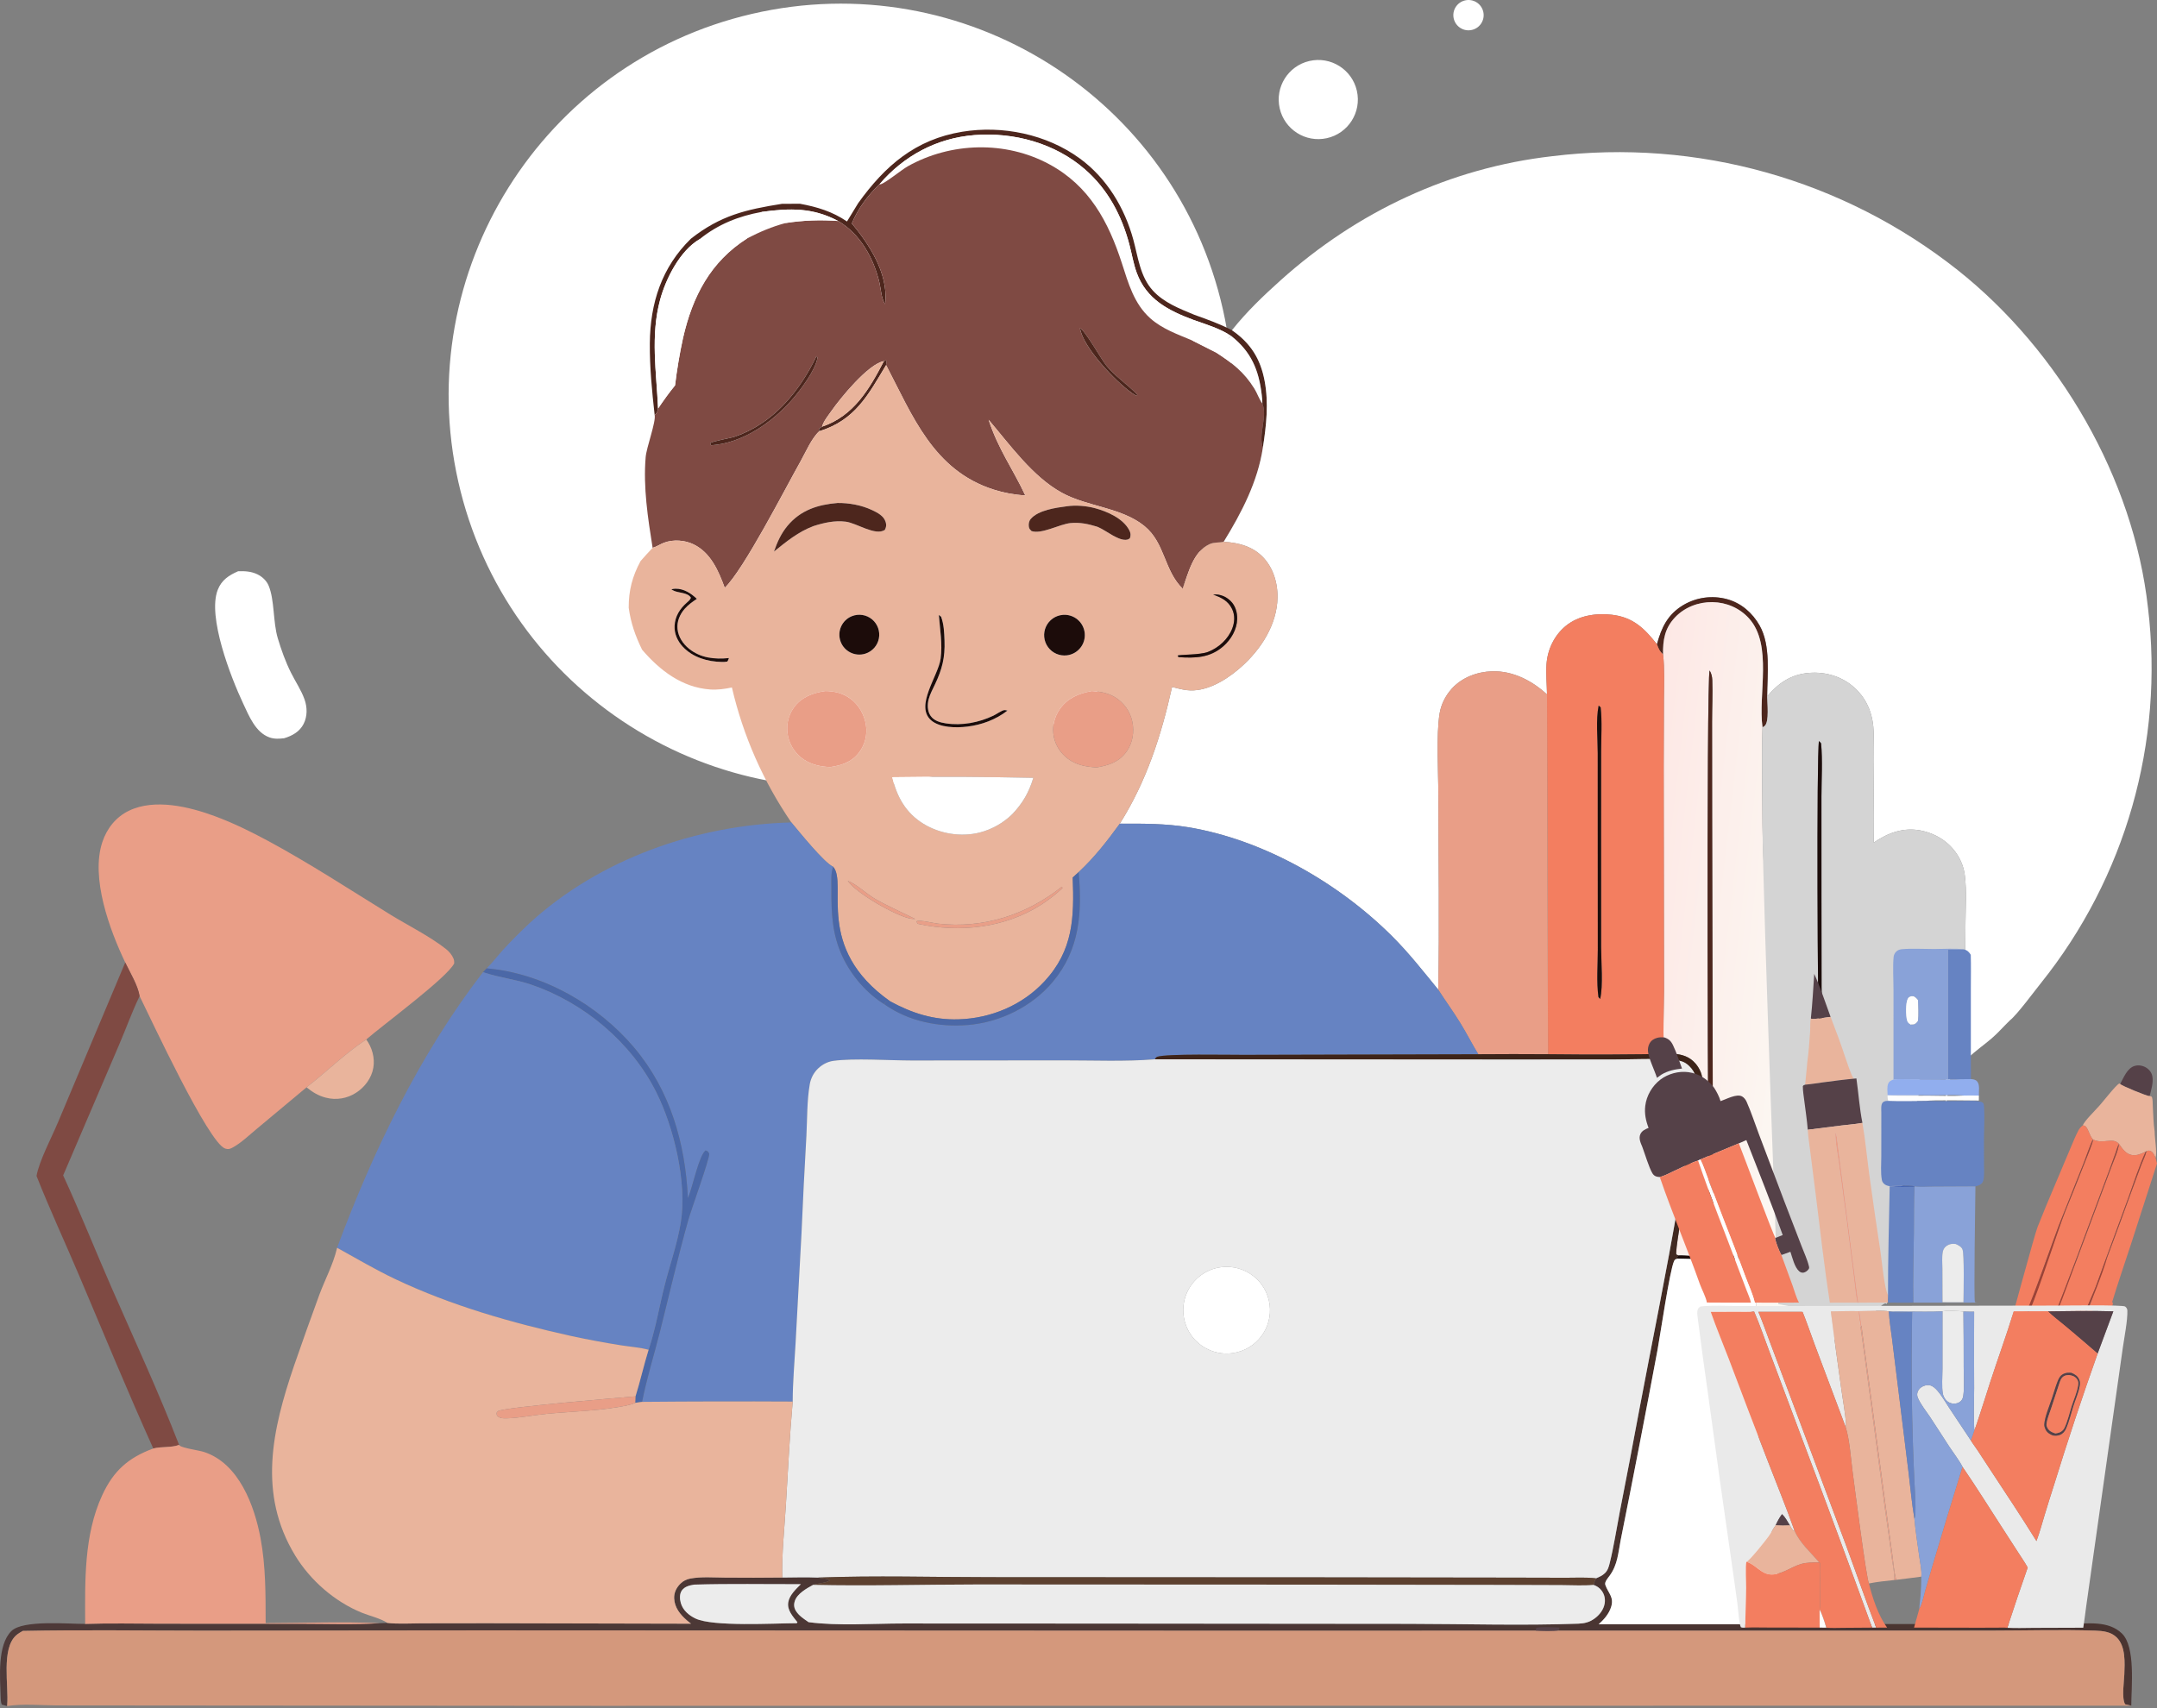 <svg width="476" height="377" viewBox="0 0 476 377" fill="none" xmlns="http://www.w3.org/2000/svg">
<rect x="0" y="0" width="476" height="377" fill="#808080" stroke="none"/>
<path d="M324.849 6.598C323.051 7.032 321.242 5.924 320.811 4.125C320.38 2.327 321.491 0.519 323.29 0.092C325.085 -0.336 326.887 0.772 327.317 2.567C327.747 4.361 326.642 6.165 324.849 6.598Z" fill="white"/>
<path d="M292.777 30.504C288.088 31.529 283.451 28.576 282.395 23.893C281.34 19.21 284.262 14.553 288.937 13.466C293.657 12.369 298.368 15.325 299.434 20.052C300.499 24.78 297.512 29.471 292.777 30.504Z" fill="white"/>
<path d="M203.947 171.793C157.509 181.938 111.589 152.696 101.135 106.321C90.681 59.951 119.618 13.832 165.916 3.069C212.658 -7.796 259.309 21.475 269.865 68.29C280.415 115.105 250.835 161.557 203.947 171.793Z" fill="white"/>
<path d="M194.054 40.691C191.526 43.111 189.31 46.062 187.98 49.316C191.853 53.976 195.918 60.218 195.38 66.611C195.367 66.776 195.347 66.941 195.33 67.106C194.507 66.051 194.399 63.836 194.097 62.516C192.856 57.075 189.864 51.636 184.95 48.774C179.323 45.785 174.27 45.932 168.1 46.773C162.982 47.706 158.469 49.496 154.391 52.788C150.065 55.295 146.941 61.477 145.678 66.127C143.513 74.101 144.855 82.093 145.217 90.171C145.051 90.967 145.049 91.064 144.469 91.622C143.886 86.402 143.356 81.048 143.402 75.79C143.48 66.882 146.02 58.994 152.472 52.682C159.019 47.551 164.536 46.269 172.558 44.989C173.883 44.984 175.209 44.992 176.533 44.97C180.345 45.683 183.677 46.679 186.91 48.885L189.381 44.841C195.312 36.575 202.023 30.774 212.335 29.08C221.209 27.622 230.966 29.638 238.272 34.966C244.229 39.31 248.176 45.846 250.1 52.909C251.151 56.771 251.597 61.052 254.407 64.134C256.837 66.801 260.337 68.146 263.591 69.493C266.408 70.507 269.204 71.491 271.862 72.886C275.959 75.713 278.148 79.162 279.072 84.064C279.991 88.945 279.456 93.916 278.691 98.775C277.602 95.901 279.766 91.982 278.579 89.066C278.564 88.41 278.505 87.769 278.428 87.118C277.788 81.644 276.088 77.625 271.705 74.159C269.195 72.495 266.234 71.631 263.419 70.632C257.872 68.567 253.005 66.098 250.845 60.205C250.118 58.22 249.77 56.042 249.23 53.996C247.53 47.562 244.493 41.797 239.431 37.385C232.795 31.6 223.731 29.136 215.035 29.819C206.699 30.475 199.455 34.377 194.054 40.691Z" fill="#4D261D"/>
<path d="M194.057 40.691C199.458 34.377 206.702 30.475 215.038 29.82C223.734 29.136 232.798 31.6 239.434 37.385C244.496 41.798 247.533 47.562 249.233 53.996C249.773 56.042 250.121 58.22 250.848 60.206C253.007 66.099 257.875 68.567 263.422 70.632C263.313 72.133 263.194 73.634 263.065 75.134C259.873 73.793 256.458 72.596 253.839 70.251C250.256 67.044 249.012 62.543 247.586 58.133C244.594 48.877 240.389 41.042 231.565 36.26C221.913 31.031 209.82 31.372 200.312 36.716C198.923 37.497 195.332 40.461 194.321 40.672C194.235 40.69 194.145 40.685 194.057 40.691Z" fill="white"/>
<path d="M187.979 49.316C189.31 46.062 191.525 43.111 194.054 40.691C194.142 40.685 194.232 40.69 194.318 40.672C195.329 40.46 198.92 37.497 200.308 36.716C209.817 31.372 221.91 31.03 231.561 36.26C240.385 41.041 244.591 48.877 247.583 58.133C249.008 62.542 250.253 67.044 253.836 70.251C256.455 72.595 259.87 73.793 263.062 75.133C264.839 76.014 266.609 76.909 268.372 77.818C271.993 80.15 274.505 82.082 276.811 85.771C277.456 86.804 277.863 88.127 278.579 89.065C279.765 91.982 277.602 95.901 278.691 98.775C277.57 106.299 273.988 113.173 270.045 119.578C268.981 119.832 267.942 119.628 266.898 120.112C263.248 121.804 262.271 126.478 260.973 129.924C256.849 125.889 257.128 119.878 252.577 116.141C247.521 111.991 240.019 111.888 234.33 108.765C227.871 105.219 222.887 98.201 218.165 92.652C220.308 99.206 223.473 103.393 226.261 109.348C223.884 109.218 221.532 108.786 219.263 108.062C205.978 103.811 201.393 91.811 195.538 80.577C195.612 80.132 195.619 79.952 195.558 79.526L195.052 79.71C191.581 80.331 185.433 87.909 183.496 90.683C182.776 91.713 181.719 92.979 181.407 94.178L180.719 94.621C180.736 94.798 180.731 95.022 180.792 95.187C179.095 96.727 177.795 99.821 176.658 101.84C173.143 108.084 164.167 125.669 159.932 129.747C158.56 126.023 156.864 122.01 153.063 120.155C151.112 119.202 148.57 119.022 146.53 119.793C145.708 120.102 144.838 120.699 144.017 120.915C142.974 114.341 141.92 107.569 142.483 100.902C142.666 98.732 144.777 93.123 144.469 91.622C145.049 91.064 145.051 90.967 145.216 90.171C146.409 88.413 147.611 86.713 148.959 85.071C149.379 81.572 149.964 78.095 150.713 74.651C152.804 65.427 156.767 57.762 164.902 52.604C167.694 51.17 170.346 50.028 173.385 49.222C177.245 48.616 181.052 48.488 184.95 48.773C189.864 51.636 192.856 57.075 194.097 62.515C194.398 63.836 194.507 66.051 195.33 67.106C195.346 66.941 195.366 66.776 195.38 66.611C195.918 60.218 191.853 53.976 187.979 49.316ZM238.318 72.427C238.984 76.681 246.142 84.145 249.636 86.644C249.961 86.876 250.293 87.081 250.635 87.286L251.01 87.157C250.954 87.094 250.899 87.029 250.84 86.968C248.733 84.78 246.054 83.058 244.122 80.668C243.029 79.315 239.444 72.897 238.318 72.427ZM180.181 78.601C176.432 86.421 170.648 93.454 162.192 96.368C161.172 96.72 157.093 97.391 156.693 97.826L156.918 98.289C163.77 97.856 170.379 93.266 174.78 88.235C176.623 86.128 179.964 81.724 180.407 78.938L180.181 78.601Z" fill="#7F4A43"/>
<path d="M282.625 61.844C278.786 65.288 275.073 68.837 271.863 72.886C275.961 75.713 278.15 79.162 279.073 84.064C279.992 88.945 279.457 93.916 278.693 98.775C277.572 106.299 273.989 113.173 270.046 119.578C273.448 119.797 276.664 120.642 279.012 123.304C281.299 125.898 282.167 129.599 281.86 132.989C281.323 138.924 277.575 144.185 273.098 147.895C270.107 150.373 265.938 152.807 261.913 152.33C260.819 152.2 259.713 151.893 258.645 151.626C256.278 162.311 252.995 172.481 247.111 181.801L247.501 181.8C252.407 181.79 257.286 181.781 262.146 182.578C278.754 185.302 295.405 194.856 307.26 206.703C310.959 210.399 314.085 214.401 317.382 218.437C317.678 204.2 317.418 189.904 317.417 175.662C317.416 170.452 316.903 162.292 317.688 157.477C318.017 155.465 318.995 153.536 320.356 152.024C322.595 149.538 325.964 148.267 329.268 148.169C333.852 148.033 338.087 150.238 341.384 153.265C341.354 151.044 341.119 148.791 341.277 146.573C341.505 143.364 342.984 140.258 345.48 138.19C348.296 135.857 352.174 135.272 355.723 135.688C360.376 136.234 362.89 138.698 365.652 142.197C366.653 138.496 368.015 135.62 371.459 133.555C374.365 131.835 377.843 131.363 381.102 132.246C384.222 133.083 386.726 135.275 388.298 138.058C390.8 142.49 389.993 148.742 389.967 153.711C392.475 150.728 395.28 148.836 399.247 148.522C402.882 148.235 406.534 149.319 409.25 151.802C412.206 154.504 413.387 157.925 413.484 161.828C413.682 169.868 413.329 177.928 413.494 185.969C416.634 183.844 419.977 182.574 423.835 183.305C426.988 183.902 429.917 185.686 431.731 188.354C432.753 189.857 433.377 191.467 433.597 193.265C434.007 196.615 433.762 200.154 433.74 203.533L433.582 221.384C433.551 224.098 433.964 227.353 433.524 230.003C433.758 231.187 434.007 232.369 434.27 233.547C435.896 231.961 437.839 230.643 439.562 229.152C440.986 227.919 442.198 226.502 443.555 225.2C445.113 223.989 449.123 218.546 450.361 217.016C469.061 193.702 477.585 163.839 474.012 134.167C470.839 105.565 454.45 77.432 432.019 59.615C406.748 39.606 374.515 30.553 342.522 34.477C319.992 37.059 299.475 46.73 282.625 61.844Z" fill="white"/>
<path d="M168.104 46.773C174.274 45.932 179.327 45.785 184.954 48.773C181.056 48.488 177.25 48.616 173.389 49.222C171.808 48.404 169.94 47.935 168.277 47.252L168.104 46.773Z" fill="white"/>
<path d="M145.226 90.171C144.865 82.093 143.523 74.101 145.688 66.127C146.951 61.477 150.075 55.295 154.401 52.788C156.456 52.75 163.44 51.899 164.912 52.604C156.777 57.762 152.814 65.427 150.723 74.651C149.974 78.095 149.389 81.572 148.97 85.071C147.621 86.713 146.419 88.413 145.226 90.171Z" fill="white"/>
<path d="M263.423 70.632C266.238 71.631 269.2 72.496 271.709 74.159C270.322 75.219 269.369 76.39 268.377 77.818C266.613 76.91 264.843 76.015 263.066 75.134C263.195 73.634 263.314 72.133 263.423 70.632Z" fill="white"/>
<path d="M251.017 87.157L250.642 87.286C250.299 87.081 249.968 86.876 249.643 86.644C246.149 84.146 238.991 76.681 238.324 72.427C239.451 72.897 243.035 79.315 244.129 80.668C246.061 83.058 248.739 84.78 250.847 86.968C250.905 87.029 250.96 87.094 251.017 87.157Z" fill="#4D261D"/>
<path d="M271.708 74.158C276.092 77.625 277.791 81.644 278.432 87.118C278.508 87.769 278.568 88.41 278.583 89.065C277.867 88.127 277.46 86.804 276.815 85.771C274.508 82.082 271.997 80.15 268.376 77.818C269.369 76.39 270.322 75.218 271.708 74.158Z" fill="white"/>
<path d="M156.92 98.289L156.694 97.826C157.094 97.392 161.173 96.72 162.193 96.369C170.649 93.454 176.433 86.422 180.182 78.602L180.408 78.938C179.965 81.724 176.625 86.128 174.782 88.235C170.381 93.266 163.771 97.856 156.92 98.289Z" fill="#4D261D"/>
<path d="M195.057 79.71L195.564 79.527C195.624 79.952 195.617 80.133 195.543 80.578C191.562 87.202 188.757 92.704 180.797 95.188C180.736 95.022 180.741 94.798 180.725 94.621L181.412 94.179C188.43 91.774 191.826 85.899 195.057 79.71Z" fill="#4D261D"/>
<path d="M181.414 94.178C181.726 92.979 182.783 91.713 183.503 90.683C185.44 87.909 191.588 80.331 195.059 79.71C191.828 85.898 188.431 91.774 181.414 94.178Z" fill="#E9B49C"/>
<path d="M180.798 95.188C188.758 92.704 191.562 87.202 195.544 80.578C201.399 91.811 205.984 103.812 219.269 108.063C221.538 108.786 223.89 109.218 226.267 109.348C223.479 103.394 220.314 99.206 218.171 92.652C222.893 98.201 227.877 105.22 234.336 108.765C240.025 111.889 247.527 111.991 252.583 116.142C257.134 119.878 256.855 125.89 260.979 129.924C262.277 126.478 263.254 121.805 266.904 120.112C267.948 119.628 268.987 119.832 270.051 119.578C273.453 119.797 276.668 120.643 279.016 123.304C281.304 125.898 282.172 129.599 281.865 132.99C281.328 138.925 277.579 144.186 273.102 147.896C270.112 150.373 265.943 152.808 261.917 152.33C260.824 152.201 259.718 151.893 258.649 151.627C256.282 162.312 253 172.481 247.115 181.801C244.303 185.658 241.545 189.215 238.039 192.485L236.725 193.681C237.064 202.526 236.844 209.772 230.473 216.626C225.577 221.894 218.66 224.778 211.512 224.989C205.983 225.152 201.304 223.638 196.481 221.039C179.576 209.17 187.179 195.009 183.848 191.3C181.843 190.43 176.269 183.466 174.634 181.531C168.439 172.507 163.989 162.402 161.515 151.739C159.971 152.072 158.308 152.295 156.728 152.184C150.492 151.743 145.608 147.968 141.688 143.395C140.199 140.331 139.205 137.526 138.742 134.147C138.721 130.319 139.546 127.2 141.359 123.837C142.226 122.844 143.114 121.87 144.023 120.915C144.844 120.7 145.714 120.103 146.536 119.793C148.576 119.022 151.118 119.202 153.069 120.155C156.87 122.011 158.566 126.023 159.938 129.747C164.173 125.669 173.149 108.085 176.664 101.841C177.801 99.821 179.101 96.727 180.798 95.188ZM184.848 111.018C180.499 111.377 176.687 112.573 173.778 116.064C172.371 117.753 171.506 119.686 170.799 121.748C173.526 119.535 176.196 117.356 179.53 116.113C181.833 115.375 184.22 114.836 186.653 115.15C189.077 115.462 193.169 118.352 195.265 116.967C195.579 116.346 195.651 115.885 195.445 115.216C195.025 113.854 193.655 113.156 192.45 112.589C190.118 111.491 187.415 111.002 184.848 111.018ZM235.431 111.744C233.024 112.063 229.125 112.586 227.461 114.542C227.054 115.021 226.947 115.691 227.047 116.289C227.124 116.752 227.316 116.867 227.609 117.205C229.762 118.014 233.838 115.684 236.244 115.452C238.303 115.253 240.144 115.651 242.091 116.245L242.419 116.383C244.141 117.112 246.934 119.524 248.773 119.106C249.012 119.051 249.154 118.935 249.346 118.805C249.578 118.111 249.534 117.654 249.187 116.996C247.83 114.421 244.341 112.883 241.633 112.163C239.702 111.65 237.414 111.455 235.431 111.744ZM148.155 130.078C148.249 130.137 148.34 130.2 148.435 130.258C149.57 130.951 151.772 130.687 152.471 131.941C152.216 132.491 152.034 132.604 151.584 132.999C150.036 134.357 148.964 136.021 148.866 138.129C148.784 139.863 149.497 141.469 150.664 142.727C152.888 145.124 156.166 146.06 159.346 146.106C159.757 146.112 160.106 146.096 160.507 146.016C160.678 145.738 160.769 145.571 160.858 145.251C157.72 145.555 154.648 145.265 152.086 143.217C150.735 142.137 149.691 140.587 149.516 138.837C149.35 137.176 150.018 135.604 151.103 134.371C151.876 133.492 152.816 132.825 153.781 132.177C152.455 130.927 150.926 129.915 149.03 129.937C148.726 129.94 148.447 129.997 148.155 130.078ZM267.722 131.221C269.541 131.928 271.006 132.561 271.903 134.436C272.552 135.792 272.464 137.346 271.931 138.722C271.014 141.09 268.938 142.974 266.596 143.885C264.741 144.607 260.293 144.435 259.879 144.708L260.077 145.045C263.753 145.3 267.012 145.214 269.959 142.641C271.678 141.14 272.966 138.935 273.024 136.614C273.06 135.197 272.614 133.665 271.575 132.657C270.586 131.698 269.313 131.14 267.936 131.207C267.865 131.21 267.794 131.216 267.722 131.221ZM234.537 135.712C232.919 135.844 231.498 136.838 230.82 138.313C230.142 139.788 230.313 141.514 231.268 142.828C232.222 144.141 233.811 144.837 235.423 144.648C237.855 144.363 239.611 142.182 239.369 139.745C239.128 137.308 236.978 135.514 234.537 135.712ZM188.015 135.993C185.808 136.863 184.688 139.326 185.484 141.561C186.279 143.795 188.704 144.997 190.964 144.277C192.494 143.788 193.637 142.505 193.945 140.928C194.253 139.351 193.677 137.732 192.442 136.704C191.207 135.676 189.509 135.404 188.015 135.993ZM207.187 135.725C207.434 138.971 208.014 142.1 207.582 145.366C207.077 149.187 201.799 155.841 205.514 159.012C207.441 160.656 211.025 160.669 213.446 160.381C216.631 160 219.798 158.826 222.335 156.842C222.1 156.807 221.867 156.711 221.63 156.736C221.098 156.791 219.81 157.681 219.265 157.941C216.011 159.499 212.311 160.195 208.724 159.659C207.484 159.474 206.137 159.101 205.378 158.016C204.65 156.975 204.635 155.529 204.942 154.342C205.236 153.208 205.837 152.106 206.338 151.051C207.919 147.719 208.579 145.128 208.441 141.406C208.376 139.634 208.313 137.811 207.69 136.132L207.187 135.725ZM182.122 152.532C179.371 152.927 176.851 153.849 175.165 156.201C173.858 158.025 173.44 160.313 173.897 162.499C174.349 164.632 175.629 166.499 177.456 167.69C179.191 168.831 181.174 169.229 183.219 169.311C185.747 168.917 187.921 168.253 189.557 166.125C190.859 164.419 191.42 162.261 191.114 160.138C190.803 157.832 189.558 155.606 187.682 154.216C186.032 152.995 184.15 152.546 182.122 152.532ZM240.926 152.532C238.08 153.039 235.566 154.061 233.858 156.53C232.594 158.324 232.128 160.56 232.57 162.708C233.039 164.935 234.482 166.824 236.432 167.972C238.166 168.992 239.974 169.241 241.933 169.403C244.651 168.925 246.982 168.211 248.65 165.818C249.954 163.948 250.343 161.546 249.881 159.33C249.413 157.032 247.993 155.04 245.974 153.847C244.368 152.899 242.742 152.658 240.926 152.532ZM196.901 171.547C197.927 175.877 199.889 179.44 203.805 181.839C207.441 184.066 212.119 184.799 216.254 183.745C218.937 183.038 221.392 181.65 223.381 179.715C225.712 177.255 227.049 174.93 228.038 171.687C217.686 171.466 207.253 171.386 196.901 171.547ZM187.081 194.406C188.823 197.09 197.766 202.206 200.988 202.773C201.299 202.828 201.619 202.821 201.933 202.824C199.036 201.358 195.979 200.047 193.166 198.434C191.281 197.353 188.96 195.118 187.081 194.406ZM234.334 195.713C226.467 201.956 217.026 204.995 206.972 203.872C206.087 203.774 202.887 202.97 202.253 203.349C202.462 203.854 202.308 203.686 202.62 203.926C211.826 205.91 221.706 204.824 229.745 199.699C231.431 198.618 233.014 197.384 234.474 196.014L234.334 195.713Z" fill="#E9B49C"/>
<path d="M170.798 121.748C171.505 119.686 172.37 117.753 173.777 116.064C176.686 112.573 180.498 111.377 184.847 111.018C187.414 111.001 190.117 111.491 192.449 112.589C193.654 113.156 195.025 113.854 195.444 115.215C195.651 115.885 195.578 116.346 195.264 116.966C193.168 118.351 189.076 115.462 186.652 115.149C184.219 114.836 181.832 115.375 179.529 116.113C176.195 117.356 173.526 119.535 170.798 121.748Z" fill="#4D261D"/>
<path d="M242.09 116.245C240.143 115.65 238.302 115.253 236.243 115.452C233.837 115.684 229.761 118.014 227.609 117.205C227.315 116.867 227.124 116.752 227.047 116.289C226.946 115.691 227.053 115.02 227.46 114.542C229.124 112.586 233.023 112.063 235.43 111.744C237.413 111.455 239.701 111.65 241.633 112.163C244.34 112.883 247.829 114.421 249.187 116.996C249.534 117.654 249.577 118.111 249.346 118.805C249.154 118.935 249.012 119.051 248.772 119.106C246.934 119.524 244.14 117.112 242.418 116.383L242.09 116.245Z" fill="#4D261D"/>
<path d="M62.711 162.943C61.585 163.073 60.573 163.147 59.483 162.765C56.388 161.68 54.937 157.999 53.65 155.257C50.967 149.54 45.732 136.147 48.048 130.197C48.893 128.027 50.51 126.974 52.549 126.085C54.023 126.033 55.452 126.111 56.804 126.766C57.87 127.281 58.825 128.169 59.285 129.273C60.608 132.446 60.226 137.273 61.297 140.862C62.072 143.458 63.018 146.097 64.233 148.52C65.195 150.439 66.478 152.337 67.198 154.358C67.82 156.103 67.857 158.102 67.001 159.779C66.12 161.507 64.499 162.403 62.711 162.943Z" fill="white"/>
<path d="M160.856 145.25C160.767 145.571 160.677 145.738 160.506 146.016C160.105 146.095 159.756 146.112 159.345 146.106C156.165 146.06 152.887 145.123 150.662 142.727C149.495 141.469 148.783 139.863 148.864 138.129C148.963 136.02 150.034 134.357 151.583 132.999C152.032 132.604 152.214 132.49 152.47 131.941C151.771 130.687 149.568 130.95 148.434 130.257C148.339 130.2 148.247 130.137 148.154 130.078C148.446 129.997 148.724 129.94 149.029 129.937C150.924 129.915 152.454 130.927 153.78 132.177C152.815 132.825 151.875 133.492 151.102 134.37C150.016 135.604 149.349 137.176 149.515 138.836C149.69 140.587 150.734 142.137 152.084 143.216C154.647 145.265 157.718 145.554 160.856 145.25Z" fill="#1C0C0A"/>
<path d="M260.074 145.045L259.877 144.708C260.29 144.435 264.739 144.607 266.594 143.885C268.936 142.974 271.012 141.09 271.929 138.722C272.462 137.345 272.55 135.792 271.901 134.436C271.003 132.561 269.539 131.928 267.72 131.221C267.791 131.216 267.863 131.21 267.934 131.207C269.31 131.14 270.584 131.698 271.573 132.657C272.612 133.665 273.057 135.196 273.022 136.614C272.964 138.935 271.675 141.14 269.956 142.641C267.009 145.214 263.751 145.3 260.074 145.045Z" fill="#1C0C0A"/>
<path d="M365.656 142.197C366.657 138.496 368.019 135.62 371.463 133.555C374.369 131.836 377.847 131.363 381.106 132.247C384.226 133.084 386.73 135.275 388.302 138.058C390.804 142.49 389.997 148.742 389.971 153.711C389.98 155.126 390.464 159.273 389.441 160.21C389.317 160.323 389.094 160.453 388.946 160.545C387.937 153.269 391.233 142.358 385.976 136.506C383.91 134.207 380.989 132.956 377.911 132.903C374.866 132.851 371.813 134.005 369.691 136.215C367.391 138.611 366.935 141.262 367.006 144.44C366.237 143.744 366.001 143.166 365.656 142.197Z" fill="#4D261D"/>
<path d="M367.004 144.44C366.934 141.261 367.389 138.611 369.69 136.215C371.812 134.005 374.864 132.85 377.909 132.903C380.987 132.955 383.909 134.207 385.974 136.506C391.232 142.358 387.935 153.268 388.945 160.545C388.713 167.645 388.93 174.803 388.935 181.909C389.083 201.264 392.582 219.86 392.426 239.214C396.333 239.227 397.094 239.388 400.931 239.793C398.292 240.666 395.47 240.985 392.774 241.661C396.914 257.184 400.481 272.938 404.114 288.59C398.698 288.302 392.924 288.051 387.521 288.597C387.526 284.933 387.346 281.137 387.743 277.496C386.659 276.65 379.703 277.108 378.011 277.161C378.567 274.021 378.131 270.307 378.103 267.095L377.975 247.154L377.829 180.497L377.814 159.363C377.814 156.301 377.972 153.197 377.861 150.141C377.834 149.398 377.673 148.614 377.266 147.985C376.556 149.611 376.769 265.64 377.333 275.82C377.278 276.166 377.335 276.649 377.005 276.837C375.523 277.684 372.15 276.99 370.394 277.105L369.928 276.896C369.399 275.657 375.228 245.882 375.704 241.683C375.991 239.155 375.908 236.792 374.162 234.75C372.875 233.246 371.229 232.718 369.313 232.583L367.72 232.363C367.577 232.215 367.364 232.111 367.293 231.918C366.894 230.846 367.215 220.722 367.212 218.815L367.14 169.31L367.195 154.26C367.21 151.023 367.368 147.659 367.004 144.44Z" fill="url(#paint0_linear_2029_13759)"/>
<path d="M235.426 144.648C233.814 144.837 232.225 144.141 231.271 142.827C230.317 141.514 230.146 139.788 230.824 138.313C231.502 136.838 232.923 135.843 234.541 135.712C236.982 135.514 239.131 137.308 239.373 139.745C239.614 142.181 237.859 144.363 235.426 144.648Z" fill="#1C0C0A"/>
<path d="M341.389 153.265C341.358 151.044 341.123 148.791 341.281 146.573C341.509 143.364 342.988 140.258 345.484 138.19C348.301 135.856 352.179 135.271 355.727 135.688C360.381 136.234 362.895 138.698 365.656 142.197C366.001 143.165 366.237 143.743 367.006 144.439C367.37 147.659 367.212 151.023 367.197 154.259L367.142 169.31L367.214 218.815C367.217 220.722 366.896 230.846 367.295 231.918C367.366 232.111 367.579 232.215 367.722 232.363L369.315 232.583C360.082 232.761 350.846 232.795 341.611 232.686L341.389 153.265ZM352.78 155.74C352.142 158.959 352.577 162.929 352.578 166.248L352.586 188.552L352.596 209.556C352.595 212.953 352.276 216.716 352.738 220.075L353.111 220.497C353.809 217.645 353.332 212.25 353.33 209.123L353.318 183.595L353.333 165.866C353.337 162.682 353.574 159.286 353.226 156.132L352.78 155.74Z" fill="#F37E60"/>
<path d="M190.965 144.277C188.706 144.997 186.281 143.795 185.485 141.561C184.69 139.326 185.809 136.863 188.016 135.993C189.511 135.404 191.208 135.676 192.443 136.704C193.678 137.732 194.255 139.351 193.947 140.928C193.639 142.505 192.496 143.788 190.965 144.277Z" fill="#1C0C0A"/>
<path d="M222.329 156.842C219.792 158.826 216.625 160 213.44 160.381C211.019 160.669 207.435 160.656 205.508 159.012C201.793 155.841 207.071 149.187 207.576 145.365C208.008 142.1 207.428 138.97 207.181 135.725L207.684 136.132C208.307 137.811 208.37 139.634 208.435 141.406C208.573 145.127 207.913 147.719 206.332 151.051C205.832 152.106 205.23 153.208 204.936 154.342C204.629 155.529 204.644 156.975 205.372 158.016C206.131 159.101 207.478 159.474 208.718 159.659C212.305 160.195 216.005 159.499 219.259 157.941C219.804 157.681 221.092 156.791 221.624 156.736C221.861 156.711 222.094 156.807 222.329 156.842Z" fill="#1C0C0A"/>
<path d="M317.383 218.437C317.679 204.201 317.419 189.904 317.418 175.662C317.417 170.453 316.904 162.292 317.689 157.477C318.018 155.465 318.996 153.536 320.357 152.024C322.596 149.539 325.965 148.267 329.269 148.169C333.853 148.033 338.088 150.238 341.385 153.266L341.608 232.686C336.481 232.648 331.354 232.65 326.226 232.691C324.857 230.453 323.667 228.101 322.293 225.859C320.744 223.333 318.987 220.931 317.383 218.437Z" fill="#E99E87"/>
<path d="M377.337 275.82C376.772 265.64 376.56 149.611 377.27 147.985C377.676 148.614 377.838 149.398 377.865 150.141C377.976 153.196 377.817 156.301 377.817 159.363L377.833 180.497L377.978 247.153L378.107 267.095C378.134 270.307 378.57 274.021 378.015 277.161C377.542 276.73 377.526 276.411 377.337 275.82Z" fill="#4D261D"/>
<path d="M389.967 153.711C392.476 150.728 395.281 148.836 399.248 148.522C402.883 148.235 406.535 149.319 409.251 151.802C412.207 154.504 413.388 157.925 413.484 161.828C413.683 169.868 413.33 177.928 413.495 185.969C416.635 183.844 419.978 182.574 423.836 183.305C426.989 183.902 429.918 185.686 431.732 188.354C432.754 189.857 433.378 191.467 433.597 193.265C434.008 196.615 433.763 200.154 433.741 203.533L433.583 221.384C433.552 224.098 433.965 227.353 433.525 230.003C431.538 226.545 429.372 244.834 429.372 244.834V215.104L424.748 212.153C424.748 212.153 425.178 215.343 422.482 216.977C421.19 217.76 421.261 222.597 421.261 222.597L423.836 239.974L421.261 249.722C421.261 249.722 416.997 286.664 416.373 287.842C415.573 286.462 409.868 294.802 408.798 293.707C401.012 299.562 401.983 291.019 401.983 291.019C400.356 291.73 396.336 288.575 396.336 288.575L392.426 287.842C392.426 287.842 389.082 201.264 388.934 181.909C388.928 174.802 388.712 167.645 388.943 160.544C389.091 160.453 389.314 160.323 389.438 160.21C390.461 159.272 389.977 155.126 389.967 153.711ZM401.404 163.567C400.848 166.429 401.078 226.449 401.452 227.79L401.799 228.107C402.318 224.908 401.983 221.153 401.983 217.899L401.959 197.419L401.954 175.866C401.961 172.001 402.236 167.911 401.874 164.075C401.728 163.907 401.583 163.7 401.404 163.567Z" fill="#D4D4D4"/>
<path d="M183.216 169.31C181.172 169.228 179.189 168.83 177.453 167.69C175.626 166.499 174.347 164.632 173.894 162.499C173.437 160.312 173.856 158.025 175.163 156.201C176.848 153.849 179.368 152.927 182.119 152.532C184.148 152.546 186.03 152.995 187.679 154.216C189.555 155.606 190.8 157.832 191.111 160.138C191.418 162.261 190.856 164.419 189.554 166.124C187.918 168.252 185.745 168.917 183.216 169.31Z" fill="#E99E87"/>
<path d="M241.936 169.402C239.977 169.241 238.169 168.992 236.436 167.972C234.486 166.824 233.043 164.934 232.574 162.708C232.132 160.559 232.598 158.323 233.861 156.53C235.57 154.061 238.084 153.038 240.929 152.532C242.746 152.658 244.372 152.899 245.978 153.847C247.997 155.04 249.416 157.032 249.885 159.33C250.346 161.546 249.957 163.948 248.654 165.818C246.986 168.211 244.655 168.925 241.936 169.402Z" fill="#E99E87"/>
<path d="M353.114 220.497L352.741 220.075C352.279 216.716 352.598 212.954 352.599 209.556L352.589 188.552L352.582 166.249C352.58 162.93 352.145 158.96 352.783 155.741L353.229 156.132C353.577 159.287 353.34 162.682 353.336 165.866L353.322 183.596L353.333 209.123C353.335 212.25 353.812 217.645 353.114 220.497Z" fill="#1C0C0A"/>
<path d="M401.797 228.107L401.45 227.79C401.077 226.449 400.846 166.429 401.402 163.567C401.581 163.7 401.727 163.907 401.873 164.075C402.234 167.911 401.959 172.001 401.952 175.866L401.957 197.419L401.982 217.899C401.981 221.153 402.316 224.908 401.797 228.107Z" fill="#1C0C0A"/>
<path d="M223.376 179.715C221.388 181.65 218.933 183.038 216.25 183.744C212.114 184.799 207.437 184.065 203.8 181.838C199.885 179.44 197.923 175.877 196.896 171.546C207.248 171.385 217.681 171.466 228.033 171.687C227.044 174.929 225.708 177.254 223.376 179.715Z" fill="white"/>
<path d="M27.637 212.437C24.2 205.26 19.949 193.742 22.596 185.834C23.603 182.825 25.59 180.323 28.473 178.934C34.136 176.206 41.77 178.062 47.344 180.121C51.442 181.635 55.36 183.554 59.2 185.628C68.35 190.568 77.199 196.363 86.058 201.823C89.945 204.219 94.876 206.67 98.399 209.456C99.12 210.026 99.728 210.733 100.082 211.591C100.226 211.939 100.235 212.267 100.234 212.636C98.684 215.793 84.484 226.244 80.821 229.436C76.188 232.48 72.051 236.59 67.648 239.995L56.649 249.172C54.996 250.539 53.23 252.26 51.34 253.286C50.737 253.614 50.351 253.736 49.68 253.507C45.983 252.244 33.287 224.884 30.811 219.869C30.448 217.521 28.675 214.611 27.637 212.437Z" fill="#E99E87"/>
<path d="M116.753 203.857C132.224 189.608 153.778 182.046 174.635 181.531C176.27 183.466 181.844 190.43 183.85 191.3C183.312 192.794 183.479 194.665 183.47 196.239C183.441 201.536 183.635 206.304 185.934 211.177C187.934 215.419 191.238 219.249 195.238 221.722C200.557 225.457 207.141 226.754 213.546 226.243C220.672 225.673 227.758 222.193 232.352 216.687C238.319 209.536 238.814 201.402 238.04 192.485C241.546 189.215 244.304 185.658 247.117 181.801C252.154 181.792 257.163 181.76 262.152 182.578C278.76 185.302 295.411 194.856 307.266 206.703C310.965 210.399 314.091 214.401 317.388 218.437C318.991 220.931 320.749 223.333 322.298 225.86C323.672 228.101 324.862 230.454 326.231 232.692L274.493 232.822C270.988 232.837 257.538 232.542 255.383 233.246C255.201 233.305 255.086 233.49 254.938 233.612L254.888 233.809C248.244 234.342 241.402 234.044 234.737 234.049L201.172 234.075C196.34 234.071 188.433 233.528 183.89 234.157C182.487 234.351 181.161 235.127 180.214 236.172C179.441 237.025 178.909 238.155 178.709 239.286C178.067 242.932 178.153 246.978 177.961 250.68C177.545 257.902 177.182 265.127 176.873 272.354L175.571 296.476C175.335 300.747 174.945 305.083 174.936 309.36C163.857 309.303 152.778 309.323 141.699 309.422C142.718 304.236 144.323 299.149 145.614 294.023C147.692 285.777 149.59 277.468 151.893 269.281C152.586 266.819 156.554 255.952 156.517 254.648C156.225 254.142 156.248 254.11 155.703 253.923C154.242 255.096 152.863 261.881 151.959 264.071L151.806 264.435C151.237 252.346 147.928 240.745 140.028 231.323C132.063 221.826 119.845 214.799 107.393 213.733C108.67 212.496 109.794 210.996 110.991 209.671C112.827 207.64 114.77 205.742 116.753 203.857Z" fill="#6683C2"/>
<path d="M195.237 221.721C191.238 219.249 187.934 215.419 185.933 211.176C183.635 206.303 183.441 201.536 183.47 196.239C183.479 194.664 183.312 192.794 183.849 191.3C187.18 195.008 179.577 209.17 196.482 221.038L195.464 221.085C195.179 221.525 195.223 221.305 195.237 221.721Z" fill="#4B68A7"/>
<path d="M236.723 193.681L238.036 192.485C238.81 201.402 238.316 209.536 232.348 216.686C227.754 222.192 220.668 225.673 213.542 226.242C207.137 226.754 200.554 225.457 195.234 221.721C195.22 221.305 195.176 221.525 195.461 221.085L196.479 221.039C201.302 223.638 205.981 225.152 211.51 224.988C218.658 224.778 225.575 221.894 230.471 216.626C236.842 209.771 237.062 202.526 236.723 193.681Z" fill="#4B68A7"/>
<path d="M201.934 202.824C201.62 202.821 201.299 202.828 200.989 202.772C197.767 202.206 188.824 197.09 187.081 194.406C188.961 195.118 191.282 197.353 193.167 198.434C195.98 200.047 199.037 201.358 201.934 202.824Z" fill="#E99E87"/>
<path d="M202.617 203.926C202.306 203.686 202.459 203.854 202.251 203.349C202.885 202.97 206.084 203.774 206.97 203.872C217.024 204.995 226.465 201.956 234.332 195.713L234.472 196.014C233.011 197.384 231.429 198.618 229.743 199.699C221.704 204.824 211.823 205.91 202.617 203.926Z" fill="#E99F88"/>
<path d="M27.639 212.437C28.677 214.611 30.45 217.521 30.813 219.869C29.114 223.339 27.803 227.079 26.269 230.636L13.938 259.434C17.733 267.675 21.082 276.134 24.722 284.446C29.724 295.869 35.013 307.3 39.521 318.919C37.78 319.571 35.677 319.239 33.827 319.712C28.142 307.108 22.854 294.268 17.46 281.534C14.354 274.203 10.979 266.959 8.06 259.553C8.657 256.188 11.438 250.993 12.818 247.668L27.639 212.437Z" fill="#7F4A43"/>
<path d="M106.588 214.573L107.389 213.733C119.84 214.799 132.059 221.826 140.023 231.323C147.924 240.745 151.233 252.345 151.801 264.435L151.954 264.071C152.859 261.881 154.238 255.096 155.699 253.923C156.244 254.11 156.221 254.142 156.512 254.647C156.55 255.952 152.581 266.819 151.889 269.281C149.586 277.468 147.687 285.777 145.61 294.023C144.319 299.149 142.714 304.236 141.695 309.422L140.181 309.63L140.242 308.206C141.299 304.812 142.069 301.324 143.127 297.921C143.135 297.901 143.145 297.881 143.152 297.861C144.685 293.252 145.491 288.346 146.688 283.637C147.846 279.081 149.482 274.454 150.23 269.82C151.64 261.072 148.737 248.869 144.795 241.023C139.274 230.034 128.865 221.327 117.277 217.349C113.833 216.167 110.197 215.794 106.795 214.646C106.725 214.623 106.657 214.598 106.588 214.573Z" fill="#4B68A7"/>
<path d="M74.382 275.41C82.377 253.966 92.573 232.748 106.588 214.573C106.657 214.598 106.725 214.622 106.795 214.645C110.197 215.793 113.833 216.166 117.277 217.349C128.865 221.327 139.274 230.034 144.795 241.023C148.737 248.868 151.64 261.072 150.23 269.82C149.482 274.453 147.846 279.081 146.688 283.636C145.491 288.346 144.685 293.252 143.151 297.86C143.145 297.881 143.135 297.9 143.127 297.92C141.178 297.4 139.002 297.249 137.001 296.933C133.391 296.361 129.796 295.691 126.222 294.923C112.953 291.99 99.579 288.179 87.267 282.345C82.855 280.254 78.653 277.769 74.382 275.41Z" fill="#6683C2"/>
<path d="M67.649 239.995C72.053 236.59 76.19 232.48 80.823 229.436C82.115 231.197 82.759 233.51 82.384 235.685C81.991 237.963 80.505 239.953 78.579 241.19C76.605 242.48 74.178 242.875 71.897 242.276C70.243 241.857 68.959 241.054 67.649 239.995Z" fill="#E9B49C"/>
<path d="M254.887 233.809L254.937 233.612C255.085 233.489 255.2 233.305 255.382 233.246C257.537 232.542 270.987 232.837 274.492 232.821L326.23 232.691C331.358 232.65 336.485 232.648 341.612 232.686C350.847 232.795 360.083 232.761 369.316 232.583C371.231 232.718 372.878 233.246 374.164 234.75C375.91 236.792 375.994 239.155 375.707 241.683C375.231 245.882 369.402 275.658 369.931 276.896L370.397 277.105L370.11 277.549L370.211 277.804C369.76 277.97 369.64 277.893 369.429 278.355C368.462 280.478 366.412 294.521 365.762 298.064C363.15 312.027 360.448 325.973 357.656 339.901C357.086 342.808 357 345.314 355.226 347.772C354.87 348.265 354.034 349.171 354.259 349.817C354.911 351.683 356.254 352.506 355.522 354.749C355.04 356.228 353.943 357.508 352.777 358.503L393.984 358.488L435.237 358.443C441.173 358.445 448.142 357.975 448.142 357.975H450.097H451.808H454.007C454.007 357.975 456.206 358.317 456.939 358.416C460.773 358.373 465.263 357.653 468.259 360.543C471.299 363.475 470.339 372.337 470.323 376.479C469.864 376.393 469.414 376.278 468.96 376.169C468.165 374.773 468.727 371.207 468.787 369.578C468.882 366.978 469.11 363.429 467.121 361.435C465.854 360.165 464.054 359.976 462.352 359.918C454.972 359.672 447.511 359.896 440.125 359.902L397.268 359.919L265.363 359.93L106.274 359.859L44.738 359.919C31.511 359.919 18.249 359.707 5.026 359.978C4.519 360.273 3.986 360.57 3.549 360.964C0.245 363.944 1.936 372.083 1.593 376.296L1.568 376.571L0.382 376.238C0.156 375.625 0.159 375.063 0.139 374.419C0.013 370.311 -0.629 363.122 2.507 360.013C5.05 357.49 15.124 358.457 18.797 358.434C24.332 358.242 29.919 358.386 35.461 358.387L66.45 358.408C72.219 358.409 78.085 358.629 83.837 358.275L85.493 358.215C87.909 358.495 90.566 358.307 93.007 358.305L107.563 358.286L152.507 358.384C152.184 358.14 151.865 357.899 151.561 357.632C150.093 356.343 148.86 354.829 148.773 352.8C148.719 351.531 149.278 350.403 150.176 349.527C150.795 348.924 151.489 348.58 152.336 348.421C154.766 347.964 157.505 348.202 159.976 348.212C164.193 348.25 168.411 348.246 172.628 348.198C175.253 348.182 177.901 348.091 180.523 348.207C181.078 348.314 181.606 348.399 182.169 348.456C182.614 348.502 182.765 348.581 183.113 348.842C182.195 349.459 180.541 349.428 179.43 349.818C177.996 350.61 175.95 351.728 175.401 353.375C175.147 354.14 175.208 354.842 175.621 355.528C176.279 356.621 177.41 357.334 178.437 358.044C185.012 358.923 192.648 358.332 199.343 358.337L240.461 358.355L310.877 358.417C323.253 358.436 335.959 358.824 348.299 358.38C349.657 358.331 350.763 358.055 351.879 357.249C352.975 356.457 353.889 355.289 354.113 353.928C354.281 352.912 354.069 351.941 353.459 351.11C353.001 350.485 352.404 350.084 351.675 349.826C351.772 349.285 351.977 348.866 352.208 348.373C352.913 348.066 353.616 347.772 354.173 347.225C354.827 346.583 355.028 345.83 355.24 344.967C356.146 341.29 356.724 337.462 357.442 333.741C358.887 326.386 360.294 319.024 361.664 311.655C364.581 296.159 367.773 280.727 370.411 265.177L372.898 250.566C373.482 247.33 374.437 243.817 374.496 240.533C374.535 238.439 374.322 236.825 372.769 235.303C371.703 234.258 370.751 234.089 369.312 233.959C365.025 233.572 360.498 233.845 356.188 233.849L332.021 233.858L254.887 233.809ZM153.182 349.76C152.191 349.93 151.147 350.151 150.5 351.005C149.925 351.765 149.985 352.953 150.241 353.826C150.711 355.428 152.005 356.53 153.467 357.232C157.318 359.083 170.755 358.294 175.822 358.274L175.981 358.076C174.983 356.788 173.664 355.418 173.948 353.669C174.209 352.067 175.633 350.761 176.73 349.662C168.893 349.682 161.013 349.526 153.182 349.76Z" fill="url(#paint1_linear_2029_13759)"/>
<path d="M174.931 309.36C174.939 305.083 175.329 300.747 175.566 296.475L176.868 272.354C177.177 265.127 177.539 257.902 177.956 250.68C178.148 246.978 178.062 242.932 178.704 239.286C178.903 238.155 179.436 237.024 180.209 236.172C181.156 235.127 182.482 234.351 183.885 234.157C188.428 233.528 196.335 234.071 201.167 234.075L234.731 234.049C241.397 234.044 248.238 234.342 254.883 233.809L332.017 233.859L356.183 233.849C360.494 233.845 365.021 233.572 369.307 233.959C370.747 234.089 371.699 234.258 372.765 235.303C374.317 236.825 374.53 238.439 374.492 240.533C374.433 243.817 373.478 247.33 372.894 250.566L370.407 265.178C367.768 280.727 364.576 296.159 361.659 311.655C360.289 319.024 358.882 326.386 357.438 333.741C356.72 337.462 356.141 341.29 355.236 344.967C355.023 345.83 354.822 346.583 354.169 347.225C353.611 347.772 352.909 348.066 352.203 348.373C350.054 348.104 347.712 348.251 345.542 348.244L333.294 348.214L292.309 348.159L218.568 348.12C205.926 348.122 193.146 347.725 180.519 348.207C177.897 348.091 175.249 348.182 172.624 348.198C172.507 342.925 173.098 337.442 173.424 332.176C173.895 324.577 174.25 316.944 174.931 309.36ZM269.583 279.678C266.155 280.076 263.206 282.289 261.867 285.47C260.527 288.651 261.004 292.307 263.115 295.038C265.226 297.769 268.644 299.152 272.06 298.657C277.239 297.906 280.855 293.136 280.178 287.947C279.501 282.757 274.781 279.074 269.583 279.678Z" fill="#ECECEC"/>
<path d="M85.492 358.215C83.975 357.197 81.565 356.664 79.826 355.953C73.853 353.51 68.487 348.838 65.135 343.331C56.839 329.698 60.081 315.547 64.898 301.418C66.712 296.171 68.576 290.942 70.489 285.731C71.725 282.418 73.503 279.109 74.326 275.673C74.347 275.586 74.365 275.498 74.385 275.41C78.656 277.769 82.857 280.254 87.269 282.345C99.581 288.179 112.955 291.99 126.224 294.923C129.798 295.691 133.393 296.361 137.004 296.933C139.004 297.249 141.18 297.4 143.129 297.92C142.071 301.324 141.301 304.811 140.244 308.206C137.122 308.464 111.631 310.571 109.95 311.443C109.787 311.528 109.705 311.716 109.583 311.851C109.63 312.212 109.559 312.404 109.875 312.644C110.435 313.068 111.126 313.079 111.802 313.059C114.702 312.973 117.671 312.35 120.57 312.069C126.369 311.506 132.96 311.411 138.574 310.154C139.137 310.028 139.666 309.892 140.183 309.63L141.697 309.422C152.776 309.323 163.855 309.302 174.934 309.36C174.253 316.944 173.898 324.577 173.427 332.176C173.101 337.442 172.51 342.925 172.627 348.198C168.41 348.245 164.192 348.25 159.975 348.212C157.504 348.201 154.765 347.964 152.335 348.421C151.487 348.58 150.794 348.924 150.175 349.527C149.277 350.403 148.718 351.531 148.772 352.799C148.859 354.829 150.092 356.343 151.56 357.632C151.864 357.899 152.182 358.14 152.505 358.384L107.562 358.285L93.005 358.304C90.564 358.306 87.908 358.494 85.492 358.215Z" fill="#E9B49C"/>
<path d="M377.335 275.82C377.524 276.41 377.539 276.73 378.012 277.161C379.704 277.107 386.66 276.65 387.744 277.495C386.16 278.387 372.872 277.829 370.21 277.803L370.109 277.549L370.395 277.105C372.151 276.99 375.524 277.684 377.006 276.837C377.337 276.648 377.279 276.166 377.335 275.82Z" fill="#1C0C0A"/>
<path d="M370.206 277.804C372.867 277.829 386.156 278.387 387.74 277.496C387.343 281.137 387.523 284.934 387.518 288.598C385.491 290.242 384.139 292.047 383.921 294.733C383.774 296.541 384.241 298.653 385.447 300.05C385.631 300.263 385.827 300.462 386.026 300.659C387.079 311.267 388.707 321.889 390.202 332.443C391.431 341.114 392.501 349.859 393.979 358.488L352.771 358.503C353.937 357.508 355.035 356.228 355.516 354.749C356.248 352.506 354.906 351.683 354.254 349.817C354.028 349.171 354.864 348.265 355.22 347.772C356.994 345.314 357.08 342.808 357.65 339.901C360.442 325.973 363.144 312.027 365.757 298.064C366.406 294.521 368.456 280.479 369.423 278.356C369.634 277.893 369.754 277.97 370.206 277.804Z" fill="white"/>
<path d="M272.061 298.656C268.645 299.152 265.227 297.769 263.116 295.038C261.005 292.307 260.528 288.651 261.868 285.47C263.207 282.289 266.156 280.076 269.584 279.678C274.782 279.074 279.502 282.757 280.179 287.947C280.856 293.135 277.24 297.906 272.061 298.656Z" fill="white"/>
<path d="M140.18 309.63C139.663 309.892 139.134 310.027 138.571 310.153C132.957 311.41 126.366 311.506 120.567 312.069C117.668 312.35 114.699 312.973 111.799 313.059C111.123 313.079 110.432 313.068 109.872 312.644C109.556 312.404 109.628 312.212 109.58 311.851C109.702 311.715 109.784 311.528 109.947 311.443C111.628 310.57 137.119 308.464 140.241 308.206L140.18 309.63Z" fill="#E99E87"/>
<path d="M39.52 318.919C39.567 318.973 39.607 319.035 39.662 319.081C40.327 319.638 43.912 320.119 45.026 320.483C52.738 323.001 56.165 332.354 57.501 339.539C58.657 345.761 58.612 351.965 58.622 358.258C66.986 358.238 75.484 357.899 83.834 358.274C78.083 358.628 72.216 358.409 66.447 358.407L35.458 358.387C29.917 358.386 24.329 358.241 18.794 358.434C18.765 348.94 18.495 338.826 22.563 330.011C25.04 324.645 28.302 321.751 33.825 319.712C35.676 319.239 37.778 319.571 39.52 318.919Z" fill="#E99E87"/>
<path d="M180.517 348.207C193.145 347.725 205.925 348.122 218.566 348.12L292.307 348.159L333.292 348.214L345.54 348.244C347.71 348.251 350.053 348.104 352.202 348.373C351.972 348.866 351.766 349.285 351.669 349.826C349.371 350.031 346.944 349.878 344.631 349.87L331.227 349.824L289.804 349.764L215.503 349.728C203.496 349.735 191.422 350.098 179.424 349.818C180.535 349.428 182.189 349.459 183.107 348.842C182.759 348.581 182.608 348.502 182.163 348.456C181.6 348.399 181.073 348.314 180.517 348.207Z" fill="#5D4130"/>
<path d="M175.822 358.274C170.755 358.294 157.318 359.083 153.467 357.232C152.005 356.53 150.71 355.428 150.241 353.826C149.985 352.953 149.925 351.765 150.5 351.005C151.147 350.151 152.191 349.93 153.181 349.76C161.013 349.526 168.892 349.683 176.73 349.662C175.633 350.761 174.209 352.068 173.948 353.669C173.663 355.418 174.982 356.788 175.981 358.076L175.822 358.274Z" fill="#ECECEC"/>
<path d="M351.673 349.826C352.401 350.084 352.999 350.485 353.457 351.109C354.066 351.941 354.278 352.912 354.11 353.927C353.886 355.289 352.973 356.457 351.876 357.249C350.761 358.055 349.654 358.331 348.296 358.38C335.957 358.823 323.25 358.435 310.874 358.417L240.458 358.355L199.34 358.337C192.645 358.332 185.01 358.923 178.435 358.044C177.407 357.334 176.276 356.621 175.618 355.527C175.205 354.842 175.144 354.139 175.399 353.375C175.947 351.728 177.993 350.609 179.427 349.818C191.425 350.098 203.499 349.735 215.506 349.728L289.807 349.763L331.23 349.824L344.635 349.87C346.947 349.878 349.374 350.031 351.673 349.826Z" fill="#ECECEC"/>
<path d="M1.57 376.571L1.595 376.295C1.938 372.083 0.247 363.944 3.551 360.964C3.988 360.57 4.521 360.273 5.028 359.978C18.251 359.707 31.513 359.919 44.74 359.919L106.276 359.859L265.365 359.93L397.27 359.919L440.127 359.902C447.513 359.896 454.975 359.671 462.354 359.918C464.057 359.975 465.857 360.165 467.123 361.435C469.112 363.429 468.884 366.978 468.789 369.577C468.729 371.207 468.167 374.773 468.962 376.169C469.416 376.278 469.867 376.393 470.325 376.479L131.452 376.517L37.873 376.447L12.71 376.425C9.191 376.427 5.02 375.991 1.57 376.571Z" fill="#D4987C"/>
<path d="M433.383 209.54C431.713 209.281 428.661 209.466 426.84 209.468C424.643 209.47 421.89 209.315 419.755 209.502C419.355 209.537 418.954 209.644 418.627 209.887C418.219 210.192 417.929 210.692 417.879 211.198C417.663 213.379 417.85 216.177 417.85 218.442L417.853 233.445L417.852 238.268C419.024 238.144 420.262 238.208 421.44 238.209C423.693 238.208 425.945 238.22 428.198 238.247C429.658 238.261 431.157 238.331 432.611 238.205C431.707 238.152 430.783 238.188 429.876 238.186L429.876 209.548C431.044 209.558 432.216 209.588 433.383 209.54ZM422.325 219.906C422.736 220.144 422.982 220.373 423.26 220.755C423.301 222.262 423.384 223.828 423.25 225.329C422.947 225.736 422.686 226.077 422.147 226.13C421.985 226.146 421.818 226.139 421.655 226.134C421.241 225.895 420.983 225.692 420.848 225.217C420.558 224.193 420.503 221.345 421.02 220.436C421.143 220.22 421.341 220.019 421.581 219.937C421.821 219.855 422.079 219.882 422.325 219.906Z" fill="#89A2D8"/>
<path d="M434.904 210.75C434.889 210.726 434.875 210.702 434.86 210.678C434.484 210.073 434.078 209.703 433.379 209.541C432.211 209.588 431.04 209.558 429.871 209.548L429.872 238.187C430.778 238.189 431.702 238.152 432.607 238.205L434.934 238.182L434.921 234.337L434.921 218.282C434.924 215.774 434.974 213.257 434.904 210.75Z" fill="#6683C2"/>
<path d="M403.969 224.448C402.853 221.439 401.685 217.826 400.36 214.958C400.137 218.199 399.968 221.465 399.624 224.696L399.669 224.845C400.096 225.095 403.243 224.509 403.969 224.448Z" fill="#554148"/>
<path d="M423.259 220.754C422.982 220.373 422.736 220.143 422.325 219.906C422.078 219.881 421.82 219.854 421.58 219.937C421.34 220.019 421.142 220.219 421.019 220.436C420.502 221.345 420.557 224.192 420.848 225.217C420.982 225.692 421.24 225.895 421.654 226.134C421.817 226.139 421.984 226.146 422.147 226.13C422.685 226.077 422.947 225.736 423.249 225.328C423.384 223.828 423.3 222.261 423.259 220.754Z" fill="#FEFEFE"/>
<path d="M403.974 224.448C403.248 224.509 400.101 225.095 399.674 224.845L399.629 224.696C399.418 225.423 399.51 226.806 399.455 227.614C399.301 229.913 399.139 232.246 398.817 234.528C398.707 236.165 398.485 237.78 398.347 239.411C399.629 239.306 400.921 239.083 402.197 238.913C404.675 238.582 407.172 238.255 409.662 238.034C409.465 238.035 409.229 238.063 409.047 237.974C408.661 237.784 407.452 234.073 407.259 233.533C406.269 230.475 405.127 227.449 403.974 224.448Z" fill="#E9B49C"/>
<path d="M371.182 235.852C370.546 234.159 369.98 232.303 369.186 230.683C368.725 229.744 368.254 229.318 367.282 228.979C366.744 228.939 366.248 228.925 365.721 229.066C364.98 229.264 364.371 229.649 364.004 230.34C363.723 230.875 363.608 231.482 363.674 232.084C363.83 233.631 365.138 236.274 365.652 237.9C365.982 237.649 366.327 237.414 366.664 237.173C368.077 236.336 369.569 236.033 371.182 235.852Z" fill="#554148"/>
<path d="M474.386 241.911C474.704 240.571 475.233 238.98 474.98 237.594C474.832 236.785 474.344 236.116 473.654 235.677C472.918 235.21 471.986 235.023 471.136 235.25C469.432 235.704 468.661 237.84 467.875 239.251C468.168 239.652 473.637 241.868 474.25 241.917C474.296 241.921 474.341 241.913 474.386 241.911Z" fill="#554148"/>
<path d="M378.288 240.121C376.845 238.225 374.991 236.975 372.595 236.651C370.469 236.363 368.104 236.996 366.401 238.301C364.606 239.678 363.343 241.83 363.073 244.078C362.866 245.795 363.187 247.352 363.803 248.95C363.072 249.242 362.336 249.565 361.992 250.333C361.569 251.28 362.06 252.279 362.423 253.157C362.986 254.652 363.883 257.68 364.632 258.943C364.799 259.224 365.017 259.457 365.316 259.599C365.619 259.742 365.944 259.77 366.273 259.801C367.2 259.563 368.102 259.084 368.969 258.681C370.842 257.81 372.754 256.794 374.72 256.161L375.227 255.919C378.068 254.751 380.884 253.52 383.731 252.367C384.278 252.122 384.823 251.867 385.379 251.641C388.085 258.604 390.891 265.568 393.408 272.6L391.807 273.233L391.694 273.334C391.984 274.474 392.547 275.979 393.115 277.011L395.102 276.293C395.513 277.529 396.023 279.724 397.031 280.59C397.296 280.819 397.623 280.952 397.976 280.899C398.399 280.836 398.873 280.489 399.11 280.143C399.266 279.916 399.257 279.782 399.195 279.518C398.843 278.014 398.101 276.462 397.55 275.009L393.734 265.097L388.134 250.289C387.243 247.933 386.448 245.455 385.426 243.16C385.224 242.709 384.867 242.241 384.425 242.001C383.222 241.347 380.909 242.637 379.687 243.045C379.363 241.979 378.878 241.061 378.288 240.121Z" fill="#554148"/>
<path d="M436.695 241.816C436.641 240.862 436.977 239.416 436.28 238.656C435.942 238.287 435.41 238.21 434.938 238.182L432.611 238.205C431.156 238.331 429.657 238.261 428.197 238.247C425.945 238.22 423.692 238.208 421.439 238.209C420.261 238.208 419.023 238.144 417.852 238.268C417.355 238.456 416.929 238.64 416.696 239.15C416.361 239.883 416.546 240.944 416.545 241.731L427.574 241.741C429.504 241.743 431.555 241.62 433.473 241.808C434.544 241.773 435.622 241.807 436.695 241.816Z" fill="#91AEEE"/>
<path d="M409.666 238.033C407.176 238.254 404.679 238.581 402.2 238.912C400.925 239.083 399.632 239.305 398.351 239.411C398.107 239.508 397.978 239.51 397.847 239.744C397.844 240.814 398.033 241.901 398.166 242.962C398.434 245.088 398.76 247.225 398.932 249.36L406.296 248.433C407.853 248.245 409.45 248.128 410.993 247.847C410.351 244.633 410.128 241.281 409.666 238.033Z" fill="#554148"/>
<path d="M467.873 239.251L467.693 239.144C466.891 239.472 463.816 243.588 462.817 244.552C461.98 245.512 460.085 247.325 459.616 248.391C459.961 248.444 460.173 248.483 460.393 248.785C460.959 249.564 461.105 250.532 461.723 251.33L461.807 251.44C461.824 251.462 461.842 251.484 461.859 251.505C464.199 252.65 466.197 250.924 467.606 252.469C468.327 253.495 469.096 254.688 470.431 254.933C471.529 255.135 472.538 254.653 473.5 254.191L473.673 254.102C473.97 253.979 474.204 253.91 474.519 254.025C475.125 254.248 475.442 255.014 475.688 255.556C476.046 254.247 475.477 251.279 475.482 249.735C475.195 247.906 475.187 245.976 475.07 244.127C475.035 243.57 475.078 242.715 474.901 242.208C474.824 241.987 474.583 241.976 474.384 241.911C474.339 241.913 474.294 241.921 474.249 241.917C473.635 241.868 468.166 239.652 467.873 239.251Z" fill="#E9B49C"/>
<path d="M436.687 242.91L436.696 241.816C435.624 241.806 434.546 241.773 433.474 241.808C430.866 241.973 428.176 241.842 425.56 241.834C422.566 241.825 419.523 241.918 416.535 241.779C416.563 242.131 416.531 242.712 416.737 242.999C419.498 243.126 422.308 243.021 425.074 243.012C426.021 242.733 434.931 242.913 436.687 242.91Z" fill="#FEFEFE"/>
<path d="M435.935 261.849C436.361 261.761 436.818 261.614 437.166 261.345C437.644 260.976 437.745 260.424 437.797 259.853C437.886 258.884 437.83 257.876 437.828 256.902L437.815 251.907C437.81 249.414 437.987 246.847 437.843 244.366C437.823 244.021 437.807 243.67 437.579 243.393C437.209 243.186 436.867 243.096 436.446 243.047C435.278 242.912 434.008 243.01 432.83 243.012C430.244 243.032 427.659 243.032 425.073 243.012C422.307 243.021 419.497 243.126 416.736 242.999C416.297 242.978 415.856 242.99 415.513 243.304C415.024 243.75 415.167 244.891 415.165 245.522L415.159 255.269C415.16 256.941 414.983 258.813 415.287 260.45C415.343 260.753 415.473 260.985 415.682 261.209C416.029 261.581 416.506 261.737 416.997 261.815C417.887 261.724 421.873 261.61 422.541 261.859C423.896 262.056 425.502 261.896 426.883 261.892L435.935 261.849Z" fill="#6683C2"/>
<path d="M410.989 247.847C409.446 248.129 407.85 248.245 406.292 248.433L398.929 249.36C399.019 250.826 399.252 252.305 399.428 253.764L400.648 263.341C401.652 271.414 402.556 279.481 403.807 287.523L409.849 287.521C409.477 285.907 409.367 284.102 409.144 282.454L407.455 269.152L405.785 256.797C405.507 254.761 404.932 251.915 405.017 249.923C405.199 250.259 405.319 250.678 405.368 251.058L410.094 287.525C412.278 287.499 414.462 287.493 416.645 287.509L416.639 285.864C415.839 284.434 415.284 278.39 415.002 276.451C414.12 270.681 413.283 264.904 412.49 259.121C411.986 255.361 411.638 251.588 410.989 247.847Z" fill="#E9B49C"/>
<path d="M461.859 251.506C461.842 251.484 461.824 251.463 461.807 251.441L461.723 251.33C461.105 250.533 460.959 249.565 460.393 248.786C460.174 248.483 459.961 248.445 459.616 248.391C459.213 248.732 458.93 249.009 458.673 249.481C458.024 250.675 457.525 251.986 456.986 253.233L453.591 261.276C452.229 264.45 450.909 267.641 449.633 270.85C448.998 272.431 443.736 291.978 443.233 293.605C444.397 294.424 444.157 293.968 445.281 294.834C446.453 292.76 453.419 272.785 454.334 270.472L459.864 256.589C460.208 255.715 461.457 252.067 461.859 251.506Z" fill="#F37E60"/>
<path d="M410.095 287.525L405.368 251.058C405.319 250.678 405.199 250.259 405.018 249.923C404.932 251.915 405.508 254.761 405.786 256.797L407.455 269.152L409.144 282.454C409.367 284.101 409.477 285.906 409.849 287.521L410.095 287.525Z" fill="#E99E87"/>
<path d="M467.605 252.47C466.197 250.924 464.198 252.651 461.858 251.506C461.867 251.842 461.777 252.111 461.668 252.425C461.072 254.141 460.357 255.832 459.691 257.522C458.403 260.805 457.094 264.079 455.764 267.346C454.29 271.004 448.179 289.217 446.508 292.786C448.159 294.182 450.608 291.785 452.243 293.195C452.663 292.48 457.045 280.817 457.347 280.04C458.147 277.985 458.921 275.92 459.67 273.847L465.387 258.524L466.837 254.51C467.078 253.839 467.254 253.089 467.605 252.47Z" fill="#F37E60"/>
<path d="M461.862 251.506C461.46 252.067 460.211 255.715 459.867 256.589L454.337 270.472C453.423 272.785 448.492 287.025 447.321 289.099L448.14 288.689C449.81 285.121 454.294 271.004 455.768 267.346C457.098 264.079 458.407 260.805 459.695 257.522C460.361 255.832 461.076 254.141 461.672 252.425C461.781 252.111 461.871 251.842 461.862 251.506Z" fill="#9B4337"/>
<path d="M383.726 252.366C380.88 253.52 378.064 254.751 375.223 255.919C375.936 257.342 376.439 258.929 377.008 260.419L380.216 268.791C381.934 273.132 383.597 277.495 385.206 281.878C385.882 283.696 386.801 285.62 387.231 287.51C390.481 287.563 393.739 287.513 396.99 287.505C396.384 286.399 396.013 284.971 395.587 283.777C394.779 281.515 393.954 279.259 393.111 277.01C392.543 275.979 391.98 274.474 391.69 273.333L391.803 273.233C391.395 272.866 384.666 254.726 383.726 252.366Z" fill="#F37E60"/>
<path d="M473.507 254.191C472.546 254.653 471.537 255.135 470.438 254.933C469.104 254.688 468.334 253.495 467.613 252.469C467.51 253.881 466.435 256.203 465.91 257.637L461.793 268.668L458.174 278.381C457.643 279.764 453.704 289.817 453.064 291.148L457.979 294.834C458.396 294.108 462.188 284.803 462.479 284.012L464.564 278.292L469.663 264.426C470.894 261.024 472.013 257.479 473.507 254.191Z" fill="#F37E60"/>
<path d="M467.605 252.469C467.254 253.088 467.078 253.838 466.837 254.51L465.387 258.524L459.67 273.846C458.921 275.92 458.147 277.984 457.347 280.039C457.045 280.817 453.892 289.204 453.472 289.919L454.292 288.69C454.932 287.359 457.635 279.764 458.166 278.381L461.784 268.668L465.901 257.637C466.426 256.203 467.502 253.881 467.605 252.469Z" fill="#9B4337"/>
<path d="M473.675 254.102C473.457 255.097 472.909 256.115 472.544 257.077C471.758 259.171 470.983 261.27 470.22 263.373C468.511 268.102 466.772 272.82 465.005 277.528C463.902 280.553 461.688 286.956 460.434 289.918C460.784 290.251 462.076 288.844 462.482 289.099C464.162 289.097 464.497 289.195 466.169 289.099C465.589 289.054 466.67 287.46 466.088 287.448C467.383 283.159 468.853 278.919 470.244 274.66L476 256.812L475.69 255.556C475.444 255.014 475.127 254.248 474.521 254.026C474.205 253.91 473.972 253.979 473.675 254.102Z" fill="#F37E60"/>
<path d="M460.022 290.738C461.276 287.775 464.119 280.906 465.005 277.528C466.773 272.821 468.511 268.102 470.22 263.373C470.983 261.27 471.758 259.172 472.545 257.078C472.91 256.115 473.457 255.098 473.675 254.102L473.502 254.191C472.007 257.479 470.889 261.025 469.658 264.426L464.559 278.293L462.474 284.013C462.182 284.803 459.21 291.65 458.793 292.376L460.022 290.738Z" fill="#9B4337"/>
<path d="M387.242 287.51C386.811 285.62 385.892 283.696 385.217 281.878C383.608 277.495 381.944 273.132 380.227 268.791L377.018 260.419C376.449 258.929 375.947 257.342 375.233 255.919L374.726 256.16C377.427 264.124 380.613 271.897 383.533 279.779C384.156 281.45 384.787 283.117 385.428 284.781C385.76 285.651 386.207 286.603 386.396 287.51L387.242 287.51Z" fill="#FEFEFE"/>
<path d="M374.722 256.16C372.756 256.794 370.844 257.81 368.971 258.681C368.104 259.084 367.202 259.563 366.275 259.801C368.996 267.753 372.328 275.499 375.122 283.425C375.522 284.561 376.516 286.391 376.664 287.495C379.907 287.524 383.15 287.529 386.392 287.511C386.203 286.603 385.756 285.651 385.424 284.781C384.783 283.117 384.152 281.45 383.529 279.779C380.609 271.897 377.423 264.124 374.722 256.16Z" fill="#F37E60"/>
<path d="M422.536 261.859C421.869 261.611 417.883 261.724 416.993 261.815L417.011 261.859C418.796 262.072 420.674 261.962 422.472 261.954L422.536 261.859Z" fill="#4364B4"/>
<path d="M435.933 261.849L426.882 261.892C425.5 261.896 423.894 262.056 422.539 261.858L422.475 261.954C422.321 265.29 422.399 268.664 422.351 272.006C422.276 277.172 422.128 282.353 422.21 287.52L436.208 287.509L435.822 287.405C435.546 286.82 435.904 264.581 435.933 261.849ZM431.558 274.573C432.136 274.825 432.805 275.147 433.07 275.763C433.504 276.773 433.31 285.753 433.292 287.437L430.247 287.436L428.663 287.43L428.642 280.142C428.638 278.905 428.494 277.493 428.729 276.279C428.804 275.894 428.988 275.538 429.257 275.253C429.676 274.815 430.347 274.538 430.952 274.539C431.154 274.54 431.357 274.556 431.558 274.573Z" fill="#89A2D8"/>
<path d="M422.473 261.954C420.675 261.961 418.798 262.072 417.012 261.858C416.87 269.855 416.623 277.867 416.636 285.864L416.643 287.509C418.496 287.552 420.355 287.52 422.208 287.52C422.126 282.353 422.275 277.172 422.349 272.006C422.398 268.664 422.32 265.29 422.473 261.954Z" fill="#6683C2"/>
<path d="M433.295 287.437C433.313 285.753 433.507 276.773 433.073 275.763C432.808 275.147 432.139 274.825 431.561 274.573C431.36 274.557 431.157 274.54 430.955 274.539C430.351 274.538 429.679 274.815 429.26 275.253C428.991 275.538 428.807 275.894 428.732 276.279C428.497 277.493 428.641 278.905 428.645 280.142L428.666 287.431L430.25 287.436L433.295 287.437Z" fill="#ECECEC"/>
<path d="M410.335 289.39C411.574 289.382 415.874 289.179 416.827 289.461L417.503 289.511C418.507 289.411 419.6 289.488 420.612 289.488C423.281 289.489 425.992 289.584 428.657 289.445C429.484 289.241 432.395 289.34 433.283 289.488C434.07 289.507 434.86 289.54 435.648 289.518C435.617 295.143 435.618 300.769 435.649 306.395C435.653 309.481 435.497 312.632 435.685 315.708C436.099 314.745 436.4 313.701 436.736 312.707C437.587 310.188 438.353 307.641 439.177 305.113C440.88 299.894 442.773 294.719 444.385 289.474L451.91 289.447C456.71 289.371 461.57 289.306 466.367 289.436L462.901 298.762C459.506 308.314 456.312 317.936 453.32 327.622C452.6 329.847 451.903 332.079 451.227 334.318C450.641 336.263 450.107 338.237 449.401 340.143C446.055 334.745 442.515 329.437 439.028 324.127C438.151 322.792 437.292 321.443 436.402 320.116C435.91 319.381 435.353 318.664 434.901 317.905L430.072 310.639C429.256 309.414 428.489 308.025 427.523 306.923C427.107 306.448 426.518 305.904 425.881 305.766C425.271 305.635 424.532 305.822 424.021 306.163C423.56 306.47 423.197 306.952 423.103 307.505C423.039 307.888 423.097 308.236 423.251 308.588C423.884 310.027 425.011 311.408 425.892 312.719C427.358 314.9 428.73 317.139 430.181 319.329C431.062 320.659 432.391 322.397 433.089 323.768C436.055 328.087 438.837 332.565 441.688 336.962L445.342 342.619C446.058 343.731 446.827 344.836 447.464 345.994C445.916 350.409 444.418 354.841 442.969 359.29C444.898 359.403 446.877 359.313 448.812 359.309L459.73 359.272C459.991 357.72 460.154 356.14 460.373 354.581L461.779 344.619L466.238 313.125L468.458 297.467C468.792 295.122 469.528 291.479 469.46 289.247C469.449 288.905 469.251 288.583 468.97 288.376C468.433 287.98 456.049 288.164 454.58 288.165L400.307 288.258L383.931 288.267C381.19 288.266 377.928 288.067 375.257 288.367C374.998 288.531 374.784 288.707 374.667 289.002C374.463 289.516 374.558 290.168 374.621 290.704C375.347 296.435 376.122 302.159 376.946 307.877C378.652 320.524 380.423 333.163 382.258 345.792C382.659 348.577 383.071 351.368 383.433 354.156C383.587 355.346 383.734 358.195 384.157 359.16C384.456 359.308 384.819 359.258 385.146 359.249C385.163 356.318 385.315 353.392 385.337 350.461C385.347 349.116 385.146 345.838 385.39 344.727C386.124 344.44 389.63 340.028 390.294 339.088C390.838 338.319 391.264 337.482 391.803 336.716L391.851 336.648C392.253 335.782 392.674 334.96 393.26 334.203C393.984 334.898 394.462 335.81 394.975 336.663C395.211 337.075 395.425 337.506 395.758 337.848L396.018 337.885C394.187 332.713 392.109 327.645 390.132 322.529C387.217 315.019 384.341 307.495 381.504 299.955C380.183 296.496 378.738 293.05 377.515 289.557L383.543 289.551C384.717 289.548 385.927 289.595 387.096 289.489C388.337 292.357 389.342 295.363 390.452 298.287L397.489 317.059C402.794 331.088 408.008 345.152 413.131 359.248L414.035 359.254C411.691 353.179 409.569 347.012 407.313 340.903L395.072 308.193L390.387 295.699C389.613 293.649 388.897 291.564 388.033 289.552L397.788 289.551C398.755 291.956 399.586 294.435 400.492 296.864L407.274 314.914C407.368 314.719 407.376 314.589 407.364 314.378C407.217 311.818 406.691 309.185 406.343 306.642C405.528 300.919 404.754 295.191 404.019 289.457C406.065 289.433 408.114 289.355 410.16 289.395L410.335 289.39Z" fill="#EAEAEA"/>
<path d="M466.364 289.436C461.567 289.306 456.707 289.371 451.907 289.447C453.09 290.588 454.436 291.592 455.698 292.646C458.11 294.659 460.537 296.691 462.898 298.762L466.364 289.436Z" fill="#554148"/>
<path d="M433.283 289.488C432.394 289.34 429.483 289.241 428.657 289.445L428.653 302.092C428.653 303.599 428.474 306.253 428.732 307.6C428.833 308.125 429.123 308.679 429.484 309.071C429.933 309.557 430.522 309.805 431.182 309.812C431.769 309.817 432.328 309.652 432.74 309.216C433.054 308.883 433.192 308.506 433.254 308.057C433.524 306.079 433.342 303.856 433.342 301.85C433.35 297.729 433.33 293.609 433.283 289.488Z" fill="#ECECEC"/>
<path d="M416.826 289.462C415.874 289.18 411.574 289.382 410.335 289.39C410.656 290.995 410.782 292.671 410.997 294.295L412.205 303.134L416.301 333.722C416.71 336.833 417.136 339.941 417.579 343.047C417.827 344.891 417.949 346.837 418.441 348.631C418.448 348.654 418.453 348.678 418.459 348.701C420.305 348.497 422.147 348.225 423.99 348C424.129 346.692 423.742 345.055 423.566 343.747C423.181 340.899 422.711 338.04 422.459 335.178C421.893 331.857 421.6 328.445 421.187 325.099L418.971 307.149L417.529 295.499C417.282 293.507 416.922 291.462 416.826 289.462Z" fill="#E9B49C"/>
<path d="M410.332 289.39L410.157 289.395C410.048 290.347 410.392 291.632 410.528 292.598L411.455 299.248L415.913 332.695C416.466 336.468 416.99 340.246 417.486 344.028C417.651 345.246 418.169 347.688 418.028 348.75L418.456 348.7C418.45 348.677 418.445 348.654 418.438 348.63C417.946 346.836 417.824 344.89 417.576 343.046C417.133 339.94 416.707 336.832 416.298 333.722L412.202 303.134L410.994 294.294C410.78 292.671 410.653 290.994 410.332 289.39Z" fill="#E99E87"/>
<path d="M410.159 289.395C408.113 289.355 406.064 289.433 404.018 289.457C404.753 295.19 405.527 300.919 406.342 306.641C406.69 309.185 407.216 311.817 407.363 314.377C407.375 314.589 407.367 314.718 407.273 314.914C408.156 317.646 408.44 321.887 408.829 324.871C409.187 327.613 411.904 348.781 412.438 349.501C414.281 349.131 416.161 348.942 418.03 348.75C418.17 347.688 417.653 345.246 417.488 344.027C416.992 340.246 416.468 336.468 415.915 332.695L411.457 299.248L410.53 292.598C410.394 291.632 410.05 290.347 410.159 289.395Z" fill="#E9B49C"/>
<path d="M451.908 289.447L444.383 289.473C442.771 294.718 440.877 299.894 439.175 305.113C438.35 307.64 437.585 310.188 436.734 312.707C436.398 313.701 436.097 314.745 435.683 315.708C435.445 316.449 435.183 317.181 434.899 317.905C435.351 318.664 435.908 319.381 436.4 320.116C437.289 321.443 438.149 322.792 439.026 324.127C442.513 329.437 446.053 334.745 449.399 340.143C450.104 338.237 450.639 336.262 451.224 334.317C451.9 332.079 452.598 329.846 453.318 327.621C456.31 317.936 459.504 308.314 462.899 298.762C460.538 296.691 458.111 294.659 455.699 292.646C454.437 291.592 453.091 290.588 451.908 289.447ZM457.089 303.015C457.869 303.321 458.5 303.72 458.835 304.521C459.041 305.014 459.02 305.401 458.932 305.918C458.678 307.396 458.004 308.887 457.546 310.316C457.021 311.955 456.622 313.757 455.924 315.321C455.641 315.957 455.223 316.454 454.557 316.715C454.041 316.917 453.562 316.899 453.022 316.833C452.298 316.54 451.713 316.182 451.376 315.447C451.238 315.145 451.115 314.742 451.132 314.406C451.211 312.775 452.323 310.154 452.85 308.57C453.271 307.304 453.631 305.978 454.132 304.744C454.427 304.019 454.772 303.487 455.527 303.18C456.029 302.976 456.557 302.972 457.089 303.015Z" fill="#F37E60"/>
<path d="M435.649 289.518C434.861 289.54 434.071 289.507 433.284 289.488C433.331 293.609 433.351 297.729 433.343 301.85C433.343 303.856 433.525 306.079 433.255 308.057C433.193 308.505 433.055 308.882 432.741 309.216C432.329 309.652 431.77 309.817 431.183 309.812C430.523 309.805 429.934 309.557 429.485 309.071C429.124 308.679 428.834 308.125 428.733 307.6C428.475 306.253 428.655 303.599 428.654 302.092L428.658 289.445C425.993 289.584 423.282 289.489 420.613 289.488C419.601 289.488 418.508 289.411 417.504 289.511C418.198 289.807 421.1 289.589 421.97 289.574C421.708 302.075 421.876 314.582 422.473 327.071C422.527 328.337 422.983 334.565 422.46 335.177C422.711 338.04 423.182 340.898 423.567 343.747C423.743 345.054 424.13 346.692 423.991 348C423.99 349.407 423.932 350.812 423.819 352.214C423.737 353.184 423.579 354.171 423.536 355.139C424.214 354.016 424.513 352.295 424.879 351.026L426.5 345.464C428.648 338.218 430.845 330.985 433.09 323.768C432.392 322.397 431.063 320.659 430.182 319.329C428.731 317.139 427.359 314.9 425.893 312.719C425.011 311.408 423.885 310.027 423.252 308.588C423.097 308.236 423.04 307.888 423.104 307.505C423.197 306.952 423.561 306.47 424.022 306.163C424.533 305.822 425.272 305.635 425.881 305.766C426.519 305.904 427.107 306.448 427.523 306.923C428.489 308.025 429.257 309.414 430.072 310.639L434.902 317.905C435.186 317.182 435.448 316.449 435.686 315.708C435.498 312.632 435.654 309.481 435.65 306.395C435.618 300.769 435.618 295.143 435.649 289.518Z" fill="#89A2D8"/>
<path d="M417.5 289.511L416.823 289.461C416.918 291.462 417.278 293.506 417.526 295.499L418.968 307.148L421.184 325.098C421.597 328.445 421.889 331.857 422.456 335.177C422.978 334.565 422.522 328.337 422.469 327.071C421.871 314.582 421.703 302.075 421.966 289.574C421.096 289.589 418.194 289.807 417.5 289.511Z" fill="#6683C2"/>
<path d="M396.018 337.885C397.236 340.643 399.562 342.612 401.459 344.873L401.617 344.956C401.818 346.603 401.626 348.497 401.618 350.164C401.611 351.451 401.766 354.121 401.549 355.282C402.199 356.479 402.585 357.974 403.046 359.263C404.276 359.367 405.554 359.303 406.789 359.295L413.131 359.249C408.008 345.152 402.794 331.089 397.489 317.059L390.452 298.287C389.343 295.363 388.338 292.357 387.097 289.489C385.928 289.595 384.718 289.549 383.543 289.551L377.516 289.558C378.738 293.05 380.183 296.497 381.505 299.955C384.342 307.495 387.218 315.02 390.133 322.529C392.109 327.645 394.188 332.713 396.018 337.885Z" fill="#F37E60"/>
<path d="M407.273 314.914L400.491 296.864C399.585 294.435 398.753 291.956 397.787 289.551L388.031 289.551C388.896 291.564 389.611 293.649 390.385 295.699L395.07 308.193L407.312 340.903C409.567 347.012 411.689 353.179 414.033 359.254C414.834 359.26 415.636 359.258 416.437 359.249C414.53 356.635 413.184 352.656 412.437 349.501C411.904 348.782 409.187 327.613 408.829 324.872C408.439 321.888 408.155 317.647 407.273 314.914Z" fill="#F37E60"/>
<path d="M453.019 316.833C453.56 316.899 454.039 316.918 454.555 316.715C455.221 316.455 455.639 315.957 455.922 315.322C456.62 313.757 457.019 311.955 457.544 310.316C458.002 308.887 458.676 307.396 458.93 305.918C459.018 305.401 459.039 305.014 458.833 304.521C458.498 303.72 457.866 303.322 457.087 303.016C456.554 302.972 456.027 302.976 455.524 303.181C454.77 303.488 454.424 304.019 454.13 304.744C453.629 305.978 453.269 307.305 452.848 308.57C452.321 310.154 451.209 312.775 451.13 314.407C451.113 314.743 451.236 315.145 451.374 315.447C451.711 316.183 452.296 316.541 453.019 316.833ZM456.571 303.491C457.241 303.591 457.865 303.776 458.293 304.34C458.671 304.837 458.675 305.276 458.576 305.864C458.322 307.388 457.636 308.906 457.161 310.38C456.659 311.939 456.285 313.69 455.578 315.158C455.423 315.479 455.198 315.728 454.91 315.938C454.514 316.229 454.053 316.311 453.576 316.384C452.856 316.168 452.206 315.878 451.834 315.184C451.7 314.933 451.588 314.643 451.618 314.353C451.738 313.219 452.281 311.966 452.635 310.88L454.401 305.486C454.628 304.811 454.838 304.078 455.511 303.723C455.839 303.549 456.206 303.505 456.571 303.491Z" fill="#554148"/>
<path d="M453.578 316.384C454.055 316.311 454.516 316.229 454.912 315.938C455.199 315.728 455.425 315.479 455.58 315.157C456.286 313.69 456.661 311.939 457.163 310.38C457.638 308.906 458.324 307.388 458.578 305.864C458.676 305.276 458.673 304.837 458.295 304.34C457.866 303.776 457.242 303.591 456.573 303.491C456.208 303.505 455.841 303.549 455.512 303.723C454.84 304.078 454.63 304.811 454.402 305.486L452.637 310.88C452.282 311.966 451.74 313.219 451.62 314.353C451.589 314.643 451.702 314.933 451.836 315.184C452.208 315.878 452.858 316.168 453.578 316.384Z" fill="#F37E60"/>
<path d="M447.465 345.994C446.828 344.836 446.059 343.731 445.343 342.619L441.689 336.962C438.837 332.565 436.056 328.087 433.089 323.768C430.845 330.985 428.648 338.217 426.5 345.464L424.879 351.025C424.513 352.295 424.214 354.016 423.536 355.139C423.128 356.5 422.802 357.883 422.386 359.243L436.29 359.269L440.575 359.261C441.356 359.259 442.196 359.206 442.97 359.289C444.418 354.841 445.917 350.409 447.465 345.994Z" fill="#F37E60"/>
<path d="M394.97 336.663C394.457 335.81 393.978 334.898 393.255 334.203C392.669 334.96 392.247 335.782 391.846 336.648C392.886 336.722 393.929 336.727 394.97 336.663Z" fill="#554148"/>
<path d="M396.016 337.884L395.756 337.847C395.424 337.505 395.21 337.074 394.974 336.663C393.933 336.727 392.889 336.722 391.85 336.647L391.801 336.715C391.263 337.482 390.836 338.319 390.292 339.088C389.628 340.027 386.123 344.44 385.388 344.726C385.415 344.733 385.442 344.739 385.469 344.747C387.199 345.228 388.333 346.967 390.06 347.413C392.546 348.054 395.148 345.868 397.449 345.208C398.758 344.833 400.11 344.861 401.457 344.872C399.56 342.612 397.234 340.642 396.016 337.884Z" fill="#E9B49C"/>
<path d="M401.454 344.873C400.107 344.861 398.754 344.834 397.446 345.209C395.145 345.868 392.542 348.055 390.056 347.413C388.329 346.968 387.195 345.228 385.465 344.747C385.438 344.74 385.411 344.734 385.385 344.727C385.141 345.838 385.342 349.116 385.332 350.462C385.31 353.393 385.158 356.318 385.141 359.249C386.946 359.174 388.779 359.235 390.587 359.233L401.552 359.246L401.543 355.282C401.76 354.121 401.606 351.451 401.612 350.164C401.621 348.497 401.813 346.603 401.612 344.956L401.454 344.873Z" fill="#F37E60"/>
<path d="M403.045 359.263C402.583 357.974 402.197 356.479 401.547 355.282L401.556 359.246C402.05 359.267 402.55 359.259 403.045 359.263Z" fill="#FEFEFE"/>
<path d="M338.918 359.909C340.077 359.995 342.963 360.091 343.986 359.837C344.161 359.598 344.12 359.514 344.112 359.225C342.987 359.211 339.979 358.985 339.068 359.307C338.904 359.543 338.926 359.628 338.918 359.909Z" fill="#554148"/>
<defs>
<linearGradient id="paint0_linear_2029_13759" x1="359.728" y1="207.855" x2="411.668" y2="213.811" gradientUnits="userSpaceOnUse">
<stop stop-color="#FDE8E5"/>
<stop offset="1" stop-color="#FBFDF7"/>
</linearGradient>
<linearGradient id="paint1_linear_2029_13759" x1="247.305" y1="222.781" x2="233.095" y2="394.989" gradientUnits="userSpaceOnUse">
<stop stop-color="#3D2318"/>
<stop offset="1" stop-color="#4F3C3C"/>
</linearGradient>
</defs>
</svg>
